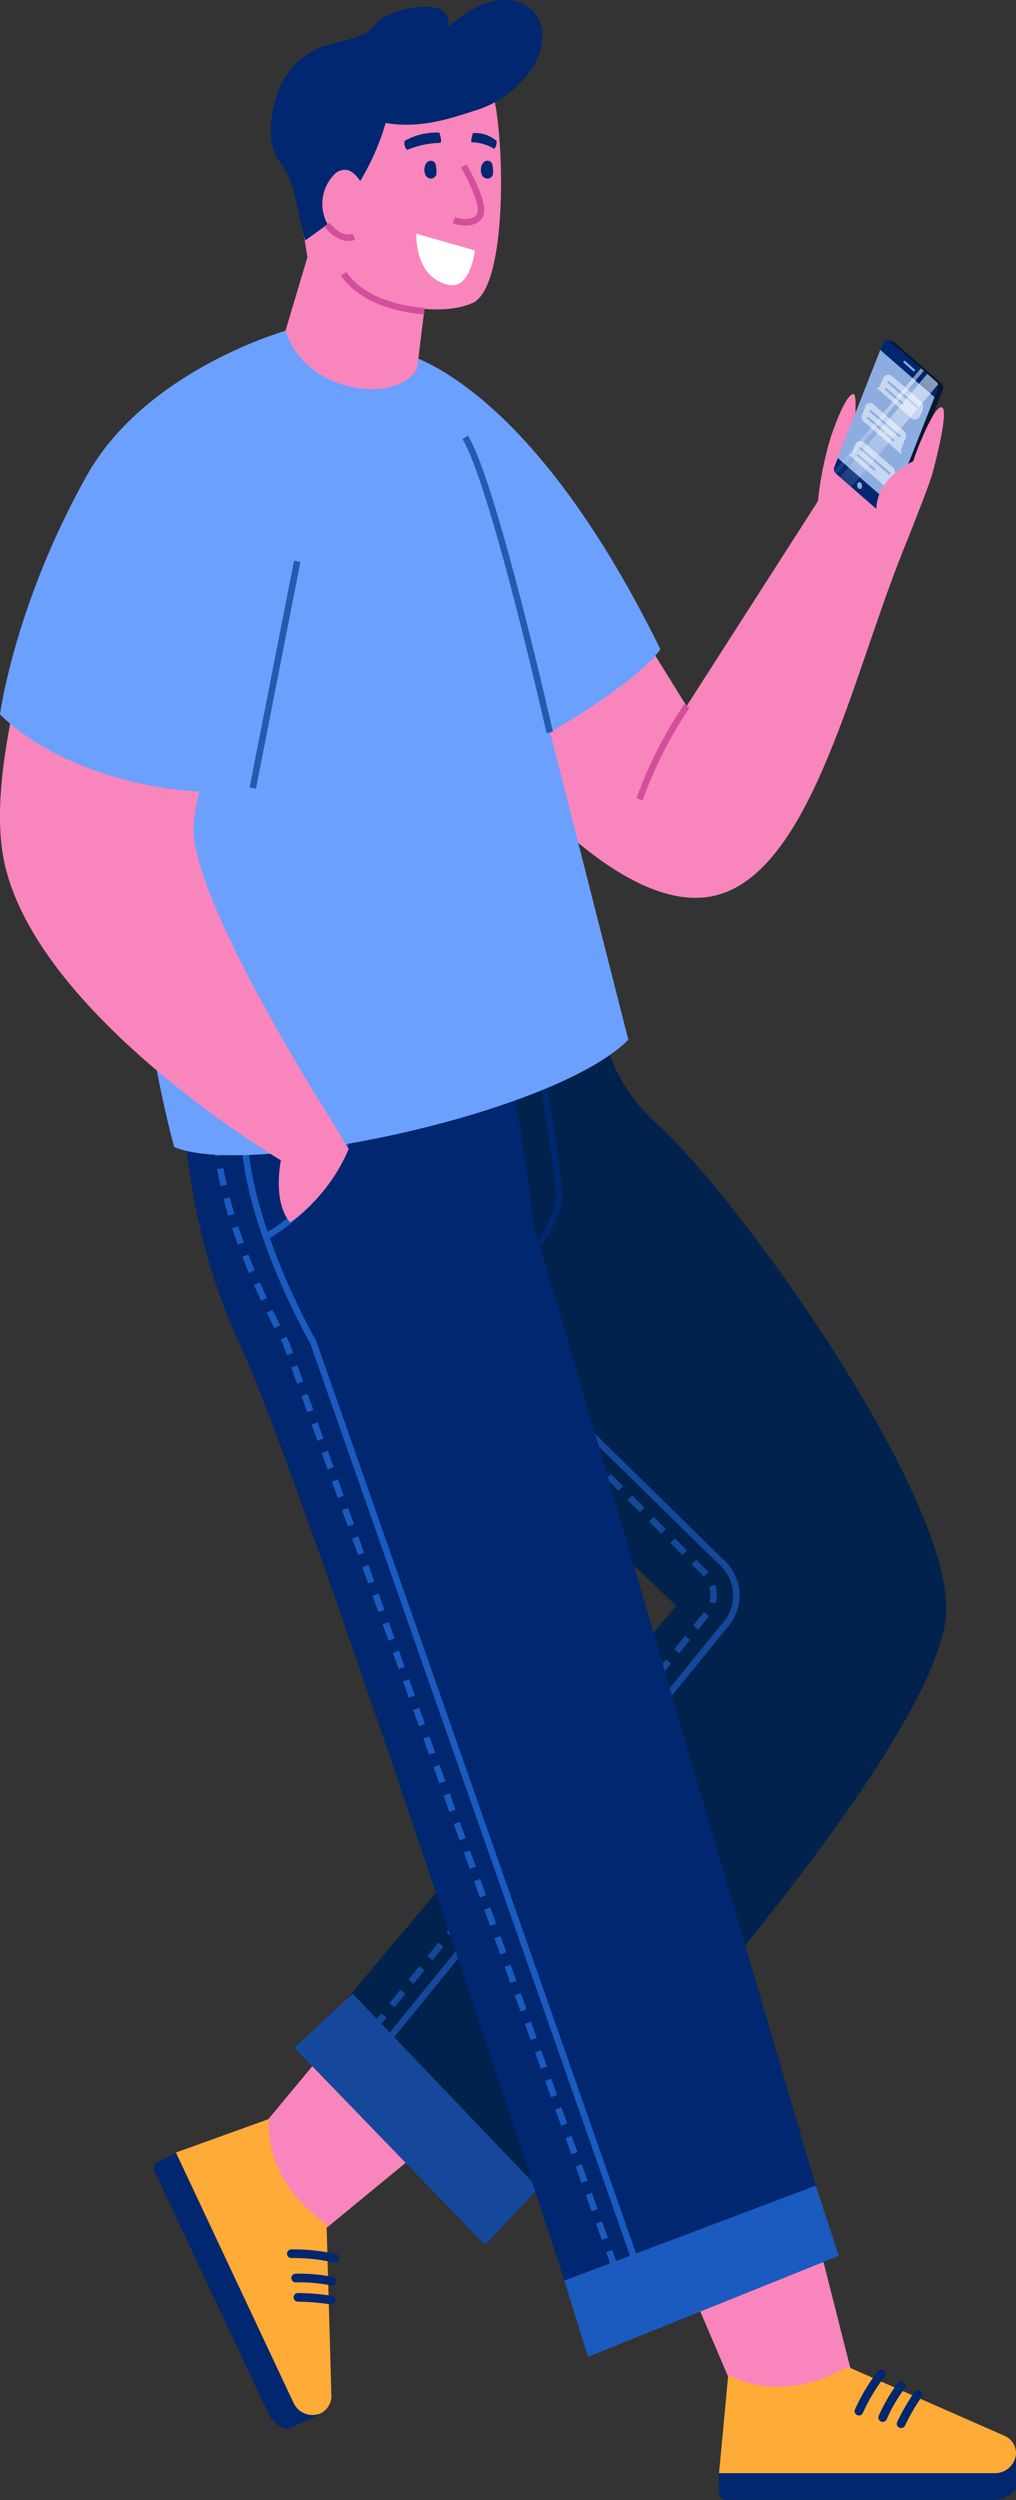 <svg xmlns="http://www.w3.org/2000/svg" xmlns:xlink="http://www.w3.org/1999/xlink" viewBox="0 0 117.45 288.85"><rect x="0" y="0" width="117.45" height="288.85" fill="#333333" stroke="none"/><defs><style>.cls-1,.cls-11,.cls-12,.cls-14,.cls-17,.cls-23,.cls-25,.cls-6,.cls-8,.cls-9{fill:none;}.cls-2{isolation:isolate;}.cls-3{fill:#00276f;}.cls-4{fill:#f886bc;}.cls-5{fill:#ffab37;}.cls-14,.cls-6{stroke:#00276f;}.cls-17,.cls-6{stroke-linecap:round;}.cls-11,.cls-12,.cls-14,.cls-17,.cls-23,.cls-25,.cls-6,.cls-8,.cls-9{stroke-miterlimit:10;}.cls-7{fill:#00224c;}.cls-8,.cls-9{stroke:#15489b;}.cls-11,.cls-12,.cls-14,.cls-23,.cls-25,.cls-8,.cls-9{stroke-width:0.75px;}.cls-12,.cls-8{stroke-dasharray:2 1.5;}.cls-10{fill:#15489b;}.cls-11,.cls-12{stroke:#1b5abf;}.cls-13{fill:#1b5abf;}.cls-15{fill:#0a172b;}.cls-16,.cls-18{fill:#8dade0;}.cls-17{stroke:#8dade0;stroke-width:0.25px;}.cls-18{opacity:0.55;mix-blend-mode:multiply;}.cls-19,.cls-26{fill:#fff;}.cls-19{opacity:0.51;}.cls-20{clip-path:url(#clip-path);}.cls-21{fill:url(#linear-gradient);}.cls-22{fill:url(#linear-gradient-2);}.cls-23{stroke:#d34f9b;}.cls-24{fill:#6ca0ff;}.cls-25{stroke:#225baf;}</style><clipPath id="clip-path"><path class="cls-1" d="M102,59.4l-5.37-4.68a.71.71,0,0,1-.18-.78l5.66-14.34a.46.46,0,0,1,.73-.2l5.42,4.72a.7.7,0,0,1,.18.79l-5.63,14.26A.51.51,0,0,1,102,59.4Z"/></clipPath><linearGradient id="linear-gradient" x1="101.39" y1="50.52" x2="111.11" y2="33.68" gradientTransform="matrix(-0.97, -0.23, 0.23, -0.97, 196.32, 115.37)" gradientUnits="userSpaceOnUse"><stop offset="0" stop-color="#fff" stop-opacity="0.6"/><stop offset="0.89" stop-color="#fff" stop-opacity="0.1"/></linearGradient><linearGradient id="linear-gradient-2" x1="102.37" y1="52.17" x2="112.07" y2="35.36" xlink:href="#linear-gradient"/></defs><g class="cls-2"><g id="Layer_2" data-name="Layer 2"><g id="OBJECTS"><path class="cls-3" d="M18.23,249.78l2.12-1,13,27.57a4.22,4.22,0,0,0,3.39,2.4l.15.21-3.4,1.6a.56.56,0,0,1-.4,0l-.13,0a3.25,3.25,0,0,1-1.93-1.7l-13.16-28A.83.83,0,0,1,18.23,249.78Z"/><path class="cls-4" d="M54.8,216.2l-24,28.9L22,250.34l12.48,26.52a1.76,1.76,0,0,0,2.34.85h0a1.78,1.78,0,0,0,1-1.73l-1.27-17.6,26.32-21.64"/><path class="cls-5" d="M37.75,257l.56,19.86a2.23,2.23,0,0,1-1.34,2h0a2.42,2.42,0,0,1-3-1.17l-13.63-29,10.76-3.88S30.08,251.58,37.75,257Z"/><path class="cls-6" d="M38.68,260.9a21.56,21.56,0,0,0-5-.52"/><path class="cls-6" d="M38.4,263.56a19,19,0,0,0-4.22-.37"/><path class="cls-6" d="M38.31,265.74a27.8,27.8,0,0,0-3.87-.32"/><path class="cls-7" d="M67.47,114.91l3.44,8a19.68,19.68,0,0,0,4.89,6.8c9.45,8.48,33.34,41.87,33.6,55.93.32,17-51.89,71.79-51.89,71.79L37.12,234.52l41.05-49-35.64-34s-16.28-5.73-9.72-34.86"/><path class="cls-8" d="M43.12,234.41l38.42-47.75a3.63,3.63,0,0,0-.4-5.27L48.48,148.6s-16.28-6-9.75-36.2"/><path class="cls-9" d="M43,237.93,83.78,187.8a5.17,5.17,0,0,0-.58-7.5s-34.84-34.18-35-34.23c-1.73-.75-12.33-6.81-6.19-35.2"/><polygon class="cls-10" points="40.77 230.34 34.03 236.58 56.06 259.36 62.25 252.81 40.77 230.34"/><path class="cls-3" d="M83.12,288v-2.33h30.47a4.2,4.2,0,0,0,3.6-2.05l.26-.05v3.76a.54.54,0,0,1-.15.38l-.09.1a3.23,3.23,0,0,1-2.36,1H83.94A.82.82,0,0,1,83.12,288Z"/><path class="cls-4" d="M71.64,245.23l12.58,29.46,1,10.18h29.31a1.76,1.76,0,0,0,1.76-1.77h0a1.74,1.74,0,0,0-1.13-1.64l-16.47-6.34-8.37-33"/><path class="cls-5" d="M98,273.45l18.2,8a2.21,2.21,0,0,1,1.25,2.06h0a2.43,2.43,0,0,1-2.33,2.22h-32l1.07-11.4S89.79,278.07,98,273.45Z"/><path class="cls-6" d="M101.88,274.26a21.44,21.44,0,0,0-2.59,4.31"/><path class="cls-6" d="M104.17,275.65a18.61,18.61,0,0,0-2.13,3.66"/><path class="cls-6" d="M106.11,276.66a24.85,24.85,0,0,0-1.94,3.36"/><path class="cls-3" d="M21.07,120.29s-1.29,18,6.64,35S67.7,271,67.7,271l28.44-12.23-34.5-117.5a174.46,174.46,0,0,0-7.07-34"/><path class="cls-11" d="M75.67,267.6,36.23,155.12s-8-14-8-24.66"/><path class="cls-12" d="M73.44,268.55,33.05,155.12s-8-14-8-24.66"/><polygon class="cls-13" points="65.24 263.48 67.97 272.29 96.97 260.62 94.29 252.51 65.24 263.48"/><path class="cls-11" d="M30.5,143s8.06-4,10.15-13.2"/><path class="cls-14" d="M61.71,144.4s3.21-3.68,2.9-6.69c-.84-8.29-2.9-18.79-2.9-18.79"/><path class="cls-4" d="M101.72,66.92,94.6,59.69S101.26,43,102,43.12c1.53.33-1.23,7.44-1.23,7.44s3.91-7.61,4.45-7.1c1,.89-1.83,8.68-1.83,8.68s3.4-7.53,4.07-6.73S105,57.89,105,57.89Z"/><path class="cls-4" d="M93.23,60.47l1.33-2.58a38.59,38.59,0,0,1,1.55-7.6c1.12-3.21,2-4.76,2.55-4.76s0,5,0,5,1,4.3-.46,7.09"/><path class="cls-15" d="M102.13,59.49l-4.95-4.63a.69.69,0,0,1-.18-.78l5.62-14.78.45.11a.65.65,0,0,1,.31.13l5.43,4.73a.7.7,0,0,1,.18.78l-5.63,14.27a.54.54,0,0,1-.46.34Z"/><path class="cls-3" d="M102,59.4l-5.37-4.68a.71.71,0,0,1-.18-.78l5.66-14.34a.46.46,0,0,1,.73-.2l5.42,4.72a.7.7,0,0,1,.18.79l-5.63,14.26A.51.51,0,0,1,102,59.4Z"/><polygon class="cls-16" points="96.84 52.91 103.11 58.38 108.03 45.89 101.76 40.43 96.84 52.91"/><path class="cls-16" d="M99.64,56.25c0,.19-.21.29-.35.21a.47.47,0,0,1-.18-.51c0-.2.2-.29.35-.21A.47.47,0,0,1,99.64,56.25Z"/><line class="cls-17" x1="104.55" y1="41.81" x2="105.65" y2="42.78"/><path class="cls-18" d="M101.34,44.25c0,.19-.2.28-.34.2a.46.46,0,0,1-.16-.48c0-.19.19-.28.33-.2A.46.46,0,0,1,101.34,44.25Z"/><path class="cls-19" d="M106.44,46.33l-3.31-2.88a.67.67,0,0,0-1.06.29l-.41,1-.33.06,4,3.5a.67.67,0,0,0,1.07-.29l.25-.64A1,1,0,0,0,106.44,46.33Z"/><line class="cls-17" x1="102.71" y1="44.15" x2="106.04" y2="47.04"/><line class="cls-17" x1="102.4" y1="44.94" x2="104.31" y2="46.6"/><path class="cls-18" d="M98.12,51.92c-.05.18-.2.27-.33.19a.43.43,0,0,1-.17-.48c0-.18.19-.27.33-.2A.46.46,0,0,1,98.12,51.92Z"/><path class="cls-19" d="M103.22,54l-3.31-2.88a.66.66,0,0,0-1.06.29l-.4,1.05-.34.06,4,3.5a.67.67,0,0,0,1.06-.29l.25-.64A1,1,0,0,0,103.22,54Z"/><line class="cls-17" x1="99.49" y1="51.81" x2="102.82" y2="54.71"/><line class="cls-17" x1="99.18" y1="52.61" x2="101.1" y2="54.27"/><path class="cls-18" d="M105.12,52.43c0,.19-.19.28-.33.2a.44.44,0,0,1-.17-.48c0-.19.2-.28.33-.2A.44.44,0,0,1,105.12,52.43Z"/><path class="cls-19" d="M104.51,49.8l-3.57-3.11a.55.55,0,0,0-.89.24l-.39,1a.7.7,0,0,0,.18.77l4.4,3.81-.11-.53.56-1.4A.71.71,0,0,0,104.51,49.8Z"/><line class="cls-17" x1="100.64" y1="47.49" x2="103.97" y2="50.38"/><line class="cls-17" x1="100.33" y1="48.28" x2="102.24" y2="49.94"/><line class="cls-17" x1="102.52" y1="50.21" x2="103.26" y2="50.85"/><g class="cls-20"><polygon class="cls-21" points="108.17 42.04 109.4 43.27 96.87 58.11 95.63 56.88 108.17 42.04"/><polygon class="cls-22" points="108.06 40.66 108.37 40.97 95.84 55.81 95.53 55.5 108.06 40.66"/></g><path class="cls-4" d="M72.37,70.29l7,11.29L94.56,57.89s10.82,1,9.58,6.37c-6,15.18-10.91,38.25-22.73,39.42-13,1.28-29.55-23-29.55-23"/><path class="cls-23" d="M79.4,81.58a48.45,48.45,0,0,0-5.47,10.77"/><path class="cls-4" d="M102.91,67.28s4.36-10.63,4.9-12.65,1.93-7.59,1-7.59-3,5.34-3.23,6.23c-1.78.95-4.31,2.67-4.28,5.76"/><path class="cls-24" d="M45.14,40.43S60,41.81,76.34,75c-3.2,4.66-19.87,14.52-24.48,14.43-5-7.29-9.68-26-9.68-26"/><path class="cls-24" d="M59.77,69.55c-4.61-18.21-11.55-27-11.55-27L33,38.22,20.68,53.52c-12.38,37.64-.54,79-.54,79,8.53,3.64,43.88-3.77,52.5-12.39C72.64,120.16,63.66,84.89,59.77,69.55Z"/><path class="cls-25" d="M63.55,84.62s-6.46-28.68-9.77-34.09"/><path class="cls-4" d="M5.82,66.92S-1.64,87,.33,98.72c3,18.07,32.14,35.33,32.14,35.33s-1,4.86,1.08,7.17a20.26,20.26,0,0,0,6.76-8.47l-2.43-4s-16-25.12-15.5-33.4c.33-5.85,9.41-34.9,9.41-34.9"/><path class="cls-24" d="M33,38.22S16.83,42.75,10,55C1.67,69.89,0,82.53,0,82.53c7.09,7.08,21.35,10.15,29.19,8.52L34.8,62.62"/><line class="cls-25" x1="29.22" y1="91.05" x2="34.36" y2="64.85"/><path class="cls-4" d="M49.76,30,41.55,15.74,35.11,27.11l.43,2.61L33,38.22c2.54,7.53,13,8.38,15.22,4.37L49.76,30"/><path class="cls-4" d="M57,10.88C58.35,16,58.7,33.15,54.64,35S42.36,35.05,40,32c-2.08-2.67-4.05-17-.31-20.47S55.12,3.78,57,10.88Z"/><path class="cls-3" d="M44.58,14.21c3.83.65,7.16-.4,10.13-1.37a12.19,12.19,0,0,0,7.2-5.62c1.2-2.31,1.28-5.57-1.64-6.84A4.78,4.78,0,0,0,58,0c-2.45.17-4.38,1.65-6.23,3.1.77-3.84-6.48-2.08-8-.7a9,9,0,0,1-1.35,1.34c-1.72,1-3.91,1.1-5.74,1.89A8.72,8.72,0,0,0,32,11c-.6,2-1.34,5.25.27,7.62A9.55,9.55,0,0,1,34,22.32l1.27,5.47s2.57-1.84,2.85-2.06a16.31,16.31,0,0,0,2.2-2.82A28.22,28.22,0,0,0,44.58,14.21Z"/><path class="cls-4" d="M42.05,21.62c-.49-.9-1.14-1.91-2.08-2a1.71,1.71,0,0,0-1.31.52,4.86,4.86,0,0,0,0,6.82c.79.73,1.9,1.07,2.64.06l1-4.77A.83.83,0,0,0,42.05,21.62Z"/><path class="cls-23" d="M49.06,35.94s-6.57-.23-9.33-4.31"/><path class="cls-23" d="M53.61,19.16s2.67,4.55,1.84,5.8-3,.5-3,.5"/><path class="cls-3" d="M50.36,19a4.19,4.19,0,0,1,.1,1,.64.64,0,0,1-.89.58c-.79-.26-.65-2.12.33-2A.55.55,0,0,1,50.36,19Z"/><path class="cls-3" d="M56.91,19A3.78,3.78,0,0,1,57,20a.65.65,0,0,1-.9.58c-.79-.26-.64-2.12.33-2A.55.55,0,0,1,56.91,19Z"/><path class="cls-26" d="M54.89,28.93,48.13,27s-.27,5.15,3.82,5.92C54.43,33.38,54.89,28.93,54.89,28.93Z"/><path class="cls-3" d="M50.89,16.51a10.5,10.5,0,0,0-3.83.81,1.06,1.06,0,0,1-.27-1.05,7.52,7.52,0,0,1,4-.95S51.15,16.35,50.89,16.51Z"/><path class="cls-3" d="M54.52,16.44a5,5,0,0,1,2.61.76,1.22,1.22,0,0,0,.27-.92,3.78,3.78,0,0,0-2.73-.9S54.37,16.28,54.52,16.44Z"/><path class="cls-23" d="M37.8,25.93s1.33,2,3.12,1.43"/></g></g></g></svg>
